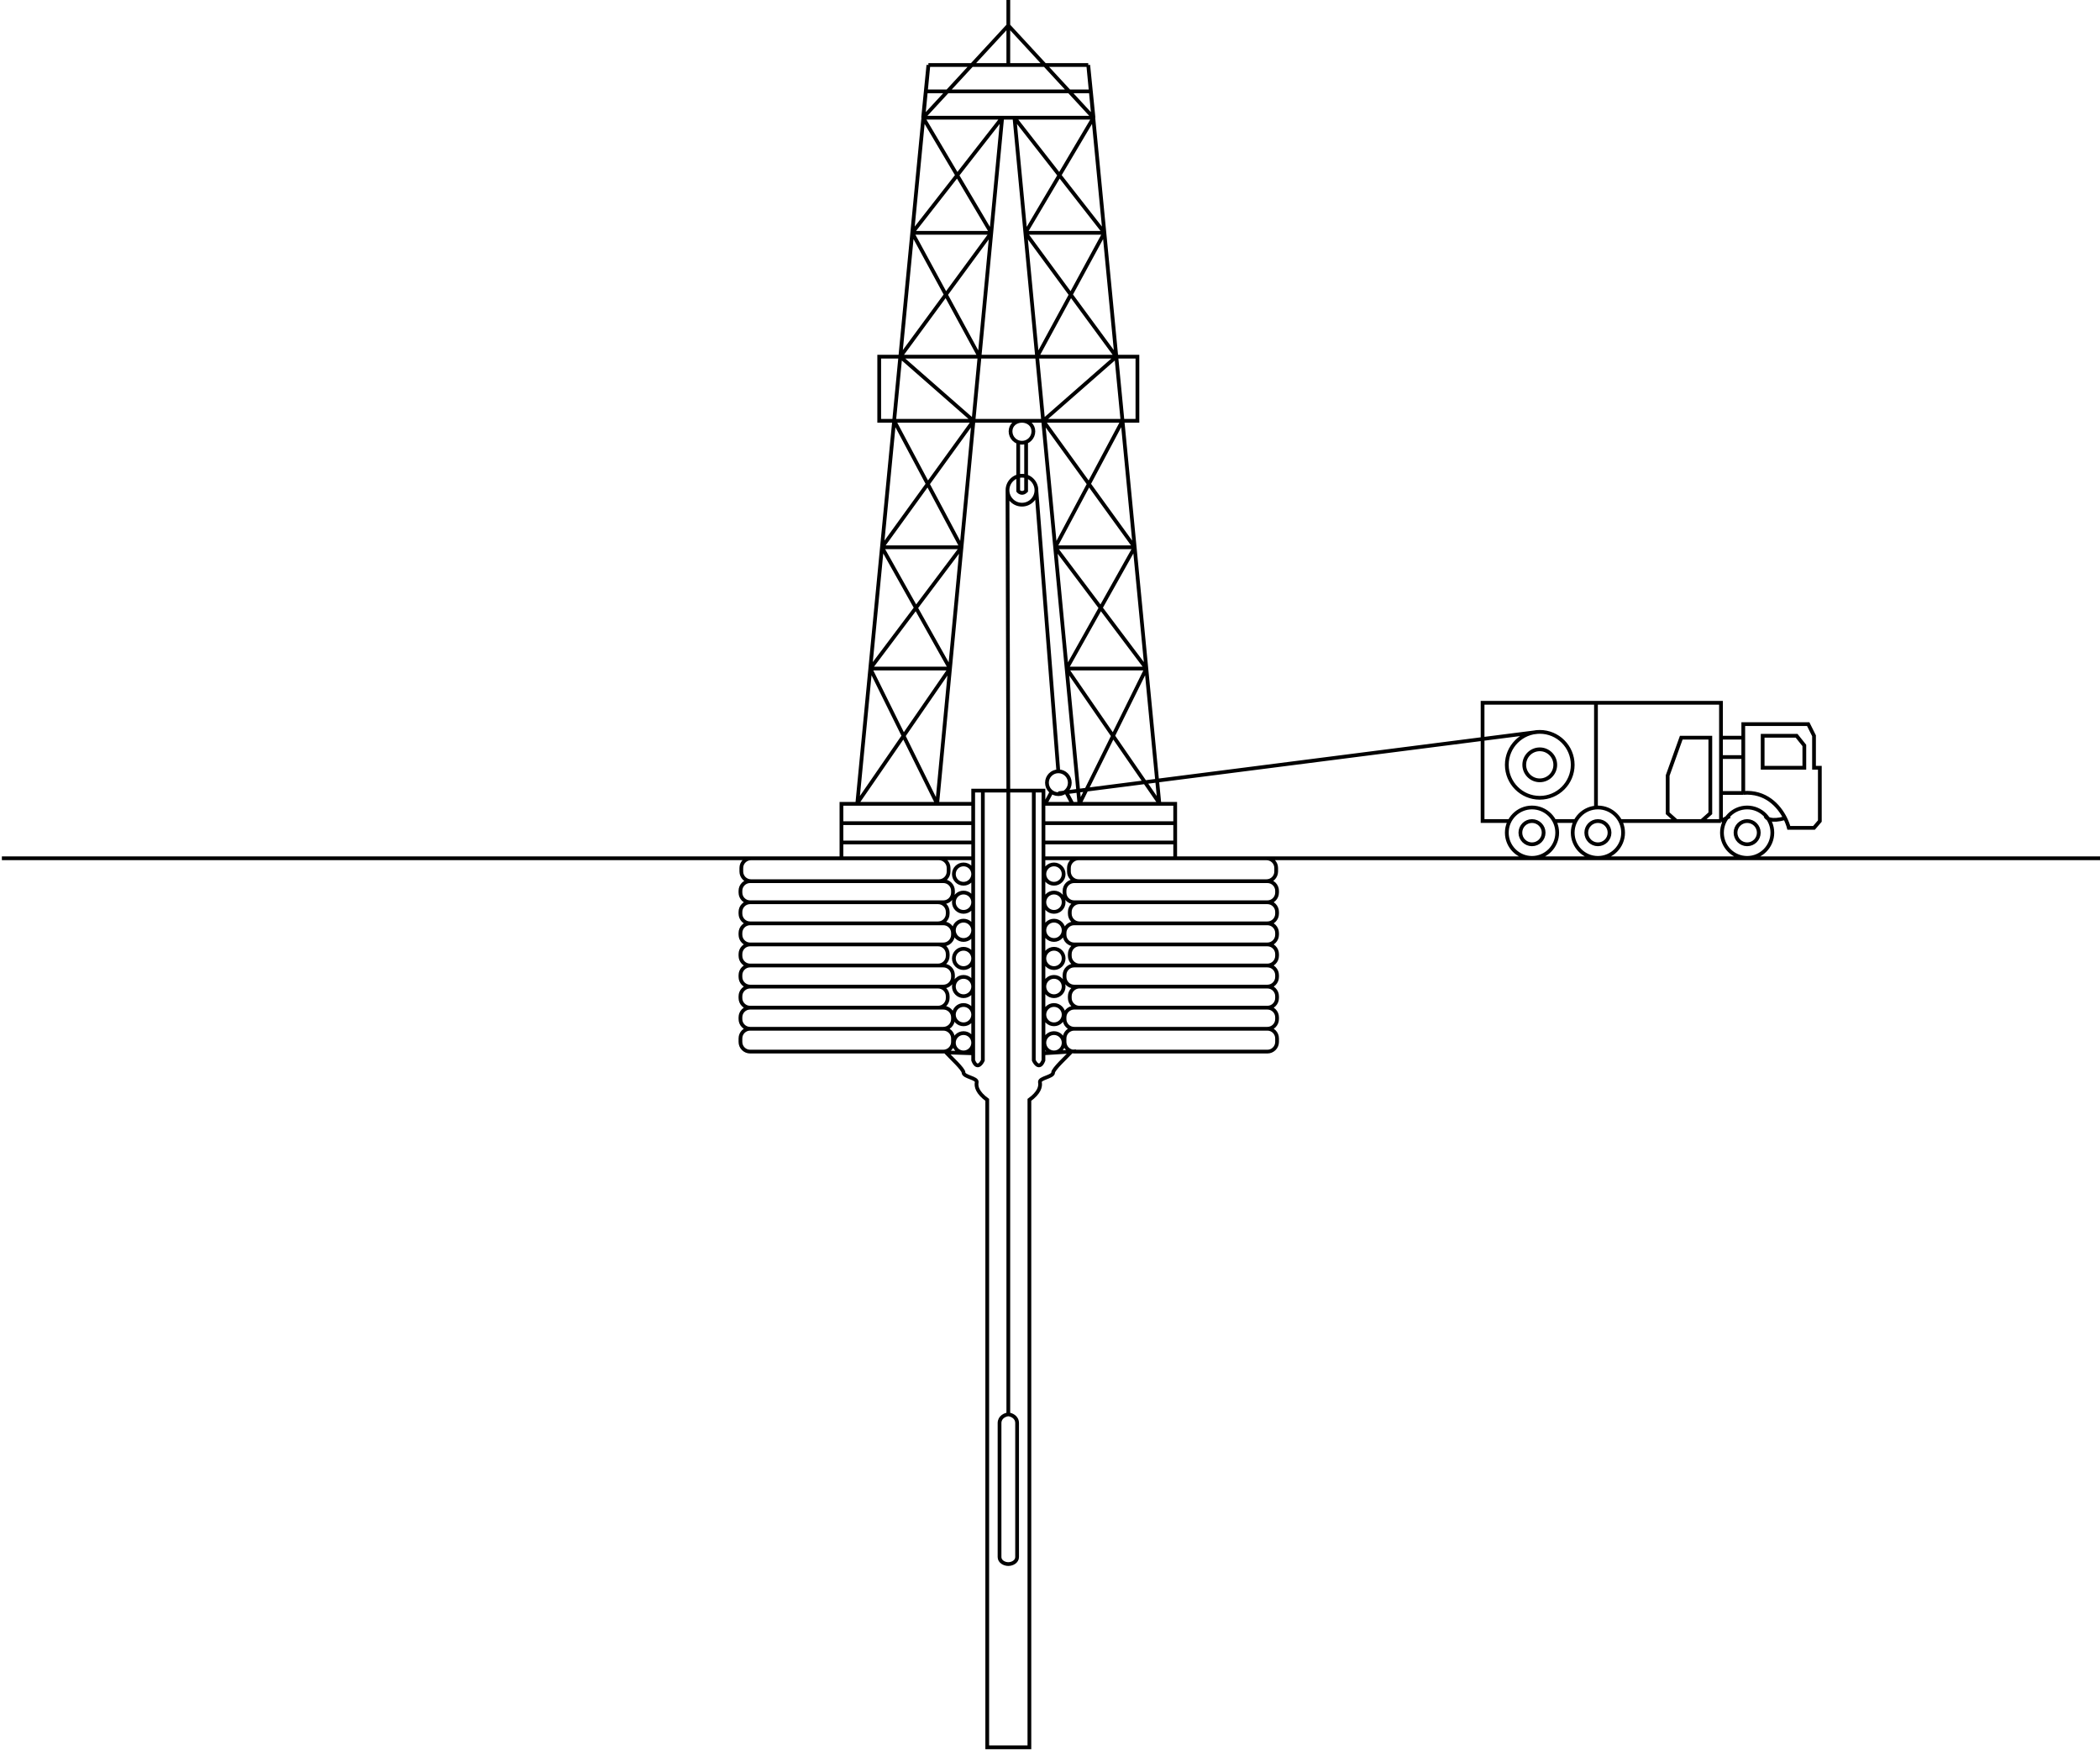 <svg width="559" height="466" viewBox="0 0 559 466" fill="none" xmlns="http://www.w3.org/2000/svg">
<path d="M268.405 210.407H261.625M268.405 210.407V376.395M268.405 210.407H275.184M268.405 210.407L268.186 130.629M261.625 210.407V282.179C261.157 283.193 259.988 284.611 259.053 282.179V280.309M261.625 210.407H259.053V213.914M259.053 213.914V219.057M259.053 213.914H249.468M223.985 224.201V228.409M223.985 224.201H259.053M223.985 224.201V219.057M223.985 228.409H0.5M223.985 228.409H259.053M259.053 228.409V224.201M259.053 228.409V280.309M259.053 224.201V219.057M223.985 219.057V213.914H228.194M223.985 219.057H259.053M249.468 213.914H228.194M249.468 213.914L252.879 177.911M249.468 213.914L240.527 195.836M266.768 31.327H245.779M266.768 31.327L263.866 61.953M266.768 31.327L254.798 46.642M266.768 31.327H270.041M245.779 31.327H245.727M245.779 31.327L245.785 31.265M245.779 31.327L245.772 31.402M245.727 31.327L245.772 31.402M245.727 31.327L245.785 31.265M245.727 31.327L246.429 24.314M228.194 213.914L228.214 213.702M252.879 177.911H231.661M252.879 177.911L240.527 195.836M252.879 177.911L255.936 145.649M252.879 177.911L243.813 161.761M231.661 177.911L228.214 213.702M231.661 177.911L240.527 195.836M231.661 177.911L234.768 145.649M231.661 177.911L243.813 161.761M228.214 213.702L240.527 195.836M234.768 145.649H255.936M234.768 145.649L243.813 161.761M234.768 145.649L238.011 111.983M234.768 145.649L246.962 128.795M255.936 145.649L243.813 161.761M255.936 145.649L246.962 128.795M255.936 145.649L259.126 111.983M238.011 111.983H234.038V94.917H239.655M238.011 111.983L246.962 128.795M238.011 111.983H259.126M238.011 111.983L239.655 94.917M246.962 128.795L259.126 111.983M259.126 111.983L239.655 94.917M259.126 111.983L260.743 94.917M259.126 111.983H277.683M239.655 94.917L242.829 61.953M239.655 94.917L251.775 78.415M239.655 94.917H260.743M247.13 17.3L246.455 24.314M247.13 17.3H258.686M247.13 17.3L246.429 24.314M246.455 24.314L245.785 31.265M246.455 24.314H246.429M246.455 24.314H252.207M245.785 31.265L252.207 24.314M245.772 31.402L242.829 61.953M245.772 31.402L254.798 46.642M242.829 61.953H263.866M242.829 61.953L251.775 78.415M242.829 61.953L254.798 46.642M263.866 61.953L251.775 78.415M263.866 61.953L260.743 94.917M263.866 61.953L254.798 46.642M251.775 78.415L260.743 94.917M260.743 94.917H276.066M258.686 17.3H268.405M258.686 17.3L252.207 24.314M258.686 17.3L268.405 6.78M268.405 17.3V6.78M268.405 17.3H278.123M252.207 24.314H284.603M268.405 6.78V0M268.405 6.78L278.123 17.3M259.053 280.309L251.806 280.075C253.053 281.4 256.482 284.517 256.482 285.452C256.482 286.621 260.222 286.855 259.988 288.024C259.755 289.193 260.222 290.83 262.794 292.7V465H274.016V292.7C276.587 290.83 277.055 289.193 276.821 288.024C276.587 286.855 280.328 286.621 280.328 285.452C280.328 284.517 283.99 281.166 285.237 279.842L277.756 280.309M268.405 376.395C267.625 376.473 266.067 377.05 266.067 378.733V414.363C266.067 415.532 267.282 416.234 268.405 416.234C269.527 416.234 270.743 415.532 270.743 414.363V378.733C270.743 377.05 269.184 376.473 268.405 376.395ZM275.184 210.407V282.179C275.652 283.193 276.821 284.611 277.756 282.179V280.309M275.184 210.407H277.756V213.914M277.756 213.914V219.057M277.756 213.914H287.341M312.824 224.201V228.409M312.824 224.201H277.756M312.824 224.201V219.057M312.824 228.409H559M312.824 228.409H277.756M277.756 228.409V224.201M277.756 228.409V280.309M277.756 224.201V219.057M312.824 219.057V213.914H308.616M312.824 219.057H277.756M287.341 213.914H308.616M287.341 213.914L283.93 177.911M287.341 213.914L296.283 195.836M270.041 31.327H291.03M270.041 31.327L272.943 61.953M270.041 31.327L282.012 46.642M291.03 31.327H291.082M291.03 31.327L291.024 31.265M291.03 31.327L291.037 31.402M291.082 31.327L291.037 31.402M291.082 31.327L291.024 31.265M291.082 31.327L290.381 24.314M308.616 213.914L308.595 213.702M283.93 177.911H305.148M283.93 177.911L296.283 195.836M283.93 177.911L280.873 145.649M283.93 177.911L292.996 161.761M305.148 177.911L308.595 213.702M305.148 177.911L296.283 195.836M305.148 177.911L302.041 145.649M305.148 177.911L292.996 161.761M308.595 213.702L296.283 195.836M302.041 145.649H280.873M302.041 145.649L292.996 161.761M302.041 145.649L298.798 111.983M302.041 145.649L289.847 128.795M280.873 145.649L292.996 161.761M280.873 145.649L289.847 128.795M280.873 145.649L277.683 111.983M298.798 111.983H302.771V94.917H297.155M298.798 111.983L289.847 128.795M298.798 111.983H277.683M298.798 111.983L297.155 94.917M289.847 128.795L277.683 111.983M277.683 111.983L297.155 94.917M277.683 111.983L276.066 94.917M297.155 94.917L293.98 61.953M297.155 94.917L285.034 78.415M297.155 94.917H276.066M289.679 17.3L290.355 24.314M289.679 17.3H278.123M289.679 17.3L290.381 24.314M290.355 24.314L291.024 31.265M290.355 24.314H290.381M290.355 24.314H284.603M291.024 31.265L284.603 24.314M291.037 31.402L293.98 61.953M291.037 31.402L282.012 46.642M293.98 61.953H272.943M293.98 61.953L285.034 78.415M293.98 61.953L282.012 46.642M272.943 61.953L285.034 78.415M272.943 61.953L276.066 94.917M272.943 61.953L282.012 46.642M285.034 78.415L276.066 94.917M278.123 17.3L284.603 24.314M271.037 117.657V130.651C271.349 131.041 272.206 131.586 273.141 130.651V117.657M275.884 130.651L281.73 205.498M280.094 210.407L278.224 213.914M283.601 210.407L285.471 213.914M251.105 273.776H199.672M251.105 273.776C252.525 273.776 253.676 274.928 253.676 276.348V277.283C253.676 278.703 252.525 279.855 251.105 279.855H199.672C198.251 279.855 197.1 278.703 197.1 277.283V276.348C197.1 274.928 198.251 273.776 199.672 273.776M251.105 273.776C252.525 273.776 253.676 272.625 253.676 271.205V270.737C253.676 269.317 252.525 268.165 251.105 268.165H199.672M199.672 273.776C198.251 273.776 197.1 272.625 197.1 271.205V270.737C197.1 269.317 198.251 268.165 199.672 268.165M199.672 256.944H249.702C251.122 256.944 252.273 255.792 252.273 254.372V253.904C252.273 252.484 251.122 251.333 249.702 251.333H199.672M199.672 256.944C198.251 256.944 197.1 255.792 197.1 254.372V253.904C197.1 252.484 198.251 251.333 199.672 251.333M199.672 256.944H251.105C252.525 256.944 253.676 258.095 253.676 259.515V259.983C253.676 261.403 252.525 262.555 251.105 262.555H199.672M199.672 256.944C198.251 256.944 197.1 258.095 197.1 259.515V259.983C197.1 261.403 198.251 262.555 199.672 262.555M199.672 251.333H251.105C252.525 251.333 253.676 250.181 253.676 248.761V248.294C253.676 246.873 252.525 245.722 251.105 245.722H199.672M199.672 251.333C198.251 251.333 197.1 250.181 197.1 248.761V248.294C197.1 246.873 198.251 245.722 199.672 245.722M199.672 245.722H249.702C251.122 245.722 252.273 244.571 252.273 243.15V242.683C252.273 241.263 251.122 240.111 249.702 240.111H199.672M199.672 245.722C198.251 245.722 197.1 244.571 197.1 243.15V242.683C197.1 241.262 198.251 240.111 199.672 240.111M199.672 240.111H251.105C252.525 240.111 253.676 238.96 253.676 237.539V237.072C253.676 235.652 252.525 234.5 251.105 234.5H199.672C198.251 234.5 197.1 235.652 197.1 237.072V237.539C197.1 238.96 198.251 240.111 199.672 240.111ZM199.672 268.165H249.702C251.122 268.165 252.273 267.014 252.273 265.594V265.126C252.273 263.706 251.122 262.555 249.702 262.555H199.672M199.672 268.165C198.251 268.165 197.1 267.014 197.1 265.594V265.126C197.1 263.706 198.251 262.555 199.672 262.555M285.938 273.776H337.371M285.938 273.776C284.518 273.776 283.367 274.928 283.367 276.348V277.283C283.367 278.703 284.518 279.855 285.938 279.855H337.371C338.792 279.855 339.943 278.703 339.943 277.283V276.348C339.943 274.928 338.792 273.776 337.371 273.776M285.938 273.776C284.518 273.776 283.367 272.625 283.367 271.205V270.737C283.367 269.317 284.518 268.165 285.938 268.165H337.371M337.371 273.776C338.792 273.776 339.943 272.625 339.943 271.205V270.737C339.943 269.317 338.792 268.165 337.371 268.165M337.371 256.944H287.341C285.921 256.944 284.769 255.792 284.769 254.372V253.904C284.769 252.484 285.921 251.333 287.341 251.333H337.371M337.371 256.944C338.792 256.944 339.943 255.792 339.943 254.372V253.904C339.943 252.484 338.792 251.333 337.371 251.333M337.371 256.944H285.938C284.518 256.944 283.367 258.095 283.367 259.515V259.983C283.367 261.403 284.518 262.555 285.938 262.555H337.371M337.371 256.944C338.792 256.944 339.943 258.095 339.943 259.515V259.983C339.943 261.403 338.792 262.555 337.371 262.555M337.371 251.333H285.938C284.518 251.333 283.367 250.181 283.367 248.761V248.294C283.367 246.873 284.518 245.722 285.938 245.722H337.371M337.371 251.333C338.792 251.333 339.943 250.181 339.943 248.761V248.294C339.943 246.873 338.792 245.722 337.371 245.722M337.371 245.722H287.341C285.921 245.722 284.769 244.571 284.769 243.15V242.683C284.769 241.262 285.921 240.111 287.341 240.111H337.371M337.371 245.722C338.792 245.722 339.943 244.571 339.943 243.15V242.683C339.943 241.262 338.792 240.111 337.371 240.111M337.371 240.111H285.938C284.518 240.111 283.367 238.96 283.367 237.539V237.072C283.367 235.652 284.518 234.5 285.938 234.5H337.371C338.792 234.5 339.943 235.652 339.943 237.072V237.539C339.943 238.96 338.792 240.111 337.371 240.111ZM337.371 268.165H287.341C285.921 268.165 284.769 267.014 284.769 265.594V265.126C284.769 263.706 285.921 262.555 287.341 262.555H337.371M337.371 268.165C338.792 268.165 339.943 267.014 339.943 265.594V265.126C339.943 263.706 338.792 262.555 337.371 262.555M401.872 218.501H394.649V187.029H424.832M424.832 187.029H458.11V196.316M424.832 187.029V215.147M446.243 218.501H431.023M446.243 218.501L443.921 216.437V206.376L447.533 196.316H455.272V216.437L452.95 218.501M446.243 218.501H452.95M458.11 218.501H452.95M458.11 218.501V211.02M458.11 218.501L460.432 217.211M458.11 196.316H464.043M458.11 196.316V201.475M464.043 196.316V201.475M464.043 196.316V192.704H481.327L482.875 195.8V204.313H484.423V218.501L482.875 220.307H476.168C475.978 219.566 475.653 218.669 475.179 217.727M458.11 211.02H464.043M458.11 211.02V201.475M464.043 211.02V201.475M464.043 211.02C469.992 210.538 473.509 214.408 475.179 217.727M458.11 201.475H464.043M419.414 218.501H413.481M475.179 217.727C471.498 218.759 470.177 217.813 469.976 217.211M409.349 194.78L281.73 211.109M275.075 114.789C275.075 116.467 273.714 117.828 272.036 117.828C270.357 117.828 268.997 116.467 268.997 114.789C268.997 113.11 270.357 111.983 272.036 111.983C273.714 111.983 275.075 113.11 275.075 114.789ZM284.77 208.303C284.77 209.982 283.409 211.342 281.73 211.342C280.052 211.342 278.691 209.982 278.691 208.303C278.691 206.625 280.052 205.264 281.73 205.264C283.409 205.264 284.77 206.625 284.77 208.303ZM275.886 130.452C275.886 132.579 274.162 134.303 272.036 134.303C269.909 134.303 268.186 132.579 268.186 130.452C268.186 128.326 269.909 126.602 272.036 126.602C274.162 126.602 275.886 128.326 275.886 130.452ZM259.053 232.617C259.053 234.037 257.902 235.189 256.482 235.189C255.061 235.189 253.91 234.037 253.91 232.617C253.91 231.197 255.061 230.045 256.482 230.045C257.902 230.045 259.053 231.197 259.053 232.617ZM259.053 240.098C259.053 241.518 257.902 242.67 256.482 242.67C255.061 242.67 253.91 241.518 253.91 240.098C253.91 238.678 255.061 237.526 256.482 237.526C257.902 237.526 259.053 238.678 259.053 240.098ZM259.053 247.579C259.053 248.999 257.902 250.151 256.482 250.151C255.061 250.151 253.91 248.999 253.91 247.579C253.91 246.159 255.061 245.008 256.482 245.008C257.902 245.008 259.053 246.159 259.053 247.579ZM259.053 255.06C259.053 256.481 257.902 257.632 256.482 257.632C255.061 257.632 253.91 256.481 253.91 255.06C253.91 253.64 255.061 252.489 256.482 252.489C257.902 252.489 259.053 253.64 259.053 255.06ZM259.053 262.541C259.053 263.962 257.902 265.113 256.482 265.113C255.061 265.113 253.91 263.962 253.91 262.541C253.91 261.121 255.061 259.97 256.482 259.97C257.902 259.97 259.053 261.121 259.053 262.541ZM259.053 270.023C259.053 271.443 257.902 272.594 256.482 272.594C255.061 272.594 253.91 271.443 253.91 270.023C253.91 268.602 255.061 267.451 256.482 267.451C257.902 267.451 259.053 268.602 259.053 270.023ZM259.053 277.504C259.053 278.924 257.902 280.075 256.482 280.075C255.061 280.075 253.91 278.924 253.91 277.504C253.91 276.084 255.061 274.932 256.482 274.932C257.902 274.932 259.053 276.084 259.053 277.504ZM199.905 234.5H249.936C251.356 234.5 252.507 233.349 252.507 231.929V230.993C252.507 229.573 251.356 228.422 249.936 228.422H199.905C198.485 228.422 197.334 229.573 197.334 230.993V231.929C197.334 233.349 198.485 234.5 199.905 234.5ZM277.99 232.617C277.99 234.037 279.141 235.188 280.561 235.188C281.982 235.188 283.133 234.037 283.133 232.617C283.133 231.197 281.982 230.045 280.561 230.045C279.141 230.045 277.99 231.197 277.99 232.617ZM277.99 240.098C277.99 241.518 279.141 242.67 280.561 242.67C281.982 242.67 283.133 241.518 283.133 240.098C283.133 238.678 281.982 237.526 280.561 237.526C279.141 237.526 277.99 238.678 277.99 240.098ZM277.99 247.579C277.99 248.999 279.141 250.151 280.561 250.151C281.982 250.151 283.133 248.999 283.133 247.579C283.133 246.159 281.982 245.007 280.561 245.007C279.141 245.007 277.99 246.159 277.99 247.579ZM277.99 255.06C277.99 256.481 279.141 257.632 280.561 257.632C281.982 257.632 283.133 256.481 283.133 255.06C283.133 253.64 281.982 252.489 280.561 252.489C279.141 252.489 277.99 253.64 277.99 255.06ZM277.99 262.541C277.99 263.962 279.141 265.113 280.561 265.113C281.982 265.113 283.133 263.962 283.133 262.541C283.133 261.121 281.982 259.97 280.561 259.97C279.141 259.97 277.99 261.121 277.99 262.541ZM277.99 270.023C277.99 271.443 279.141 272.594 280.561 272.594C281.982 272.594 283.133 271.443 283.133 270.023C283.133 268.602 281.982 267.451 280.561 267.451C279.141 267.451 277.99 268.602 277.99 270.023ZM277.99 277.504C277.99 278.924 279.141 280.075 280.561 280.075C281.982 280.075 283.133 278.924 283.133 277.504C283.133 276.083 281.982 274.932 280.561 274.932C279.141 274.932 277.99 276.083 277.99 277.504ZM337.137 234.5H287.107C285.687 234.5 284.536 233.349 284.536 231.929V230.993C284.536 229.573 285.687 228.422 287.107 228.422H337.137C338.558 228.422 339.709 229.573 339.709 230.993V231.929C339.709 233.349 338.558 234.5 337.137 234.5ZM469.203 195.8V204.313H480.295V198.379L478.231 195.8H469.203ZM418.64 203.539C418.64 208.383 414.713 212.31 409.869 212.31C405.025 212.31 401.098 208.383 401.098 203.539C401.098 198.695 405.025 194.768 409.869 194.768C414.713 194.768 418.64 198.695 418.64 203.539ZM414.513 221.597C414.513 225.301 411.51 228.304 407.806 228.304C404.101 228.304 401.098 225.301 401.098 221.597C401.098 217.892 404.101 214.889 407.806 214.889C411.51 214.889 414.513 217.892 414.513 221.597ZM432.055 221.597C432.055 225.301 429.052 228.304 425.348 228.304C421.643 228.304 418.641 225.301 418.641 221.597C418.641 217.892 421.643 214.889 425.348 214.889C429.052 214.889 432.055 217.892 432.055 221.597ZM471.782 221.597C471.782 225.301 468.779 228.304 465.075 228.304C461.371 228.304 458.368 225.301 458.368 221.597C458.368 217.892 461.371 214.889 465.075 214.889C468.779 214.889 471.782 217.892 471.782 221.597ZM413.997 203.539C413.997 205.818 412.149 207.666 409.87 207.666C407.59 207.666 405.742 205.818 405.742 203.539C405.742 201.259 407.59 199.411 409.87 199.411C412.149 199.411 413.997 201.259 413.997 203.539ZM410.901 221.597C410.901 223.306 409.515 224.692 407.806 224.692C406.096 224.692 404.71 223.306 404.71 221.597C404.71 219.887 406.096 218.501 407.806 218.501C409.515 218.501 410.901 219.887 410.901 221.597ZM428.443 221.597C428.443 223.306 427.057 224.692 425.347 224.692C423.638 224.692 422.252 223.306 422.252 221.597C422.252 219.887 423.638 218.501 425.347 218.501C427.057 218.501 428.443 219.887 428.443 221.597ZM468.171 221.597C468.171 223.306 466.785 224.692 465.075 224.692C463.365 224.692 461.979 223.306 461.979 221.597C461.979 219.887 463.365 218.501 465.075 218.501C466.785 218.501 468.171 219.887 468.171 221.597Z" stroke="black"/>
</svg>
